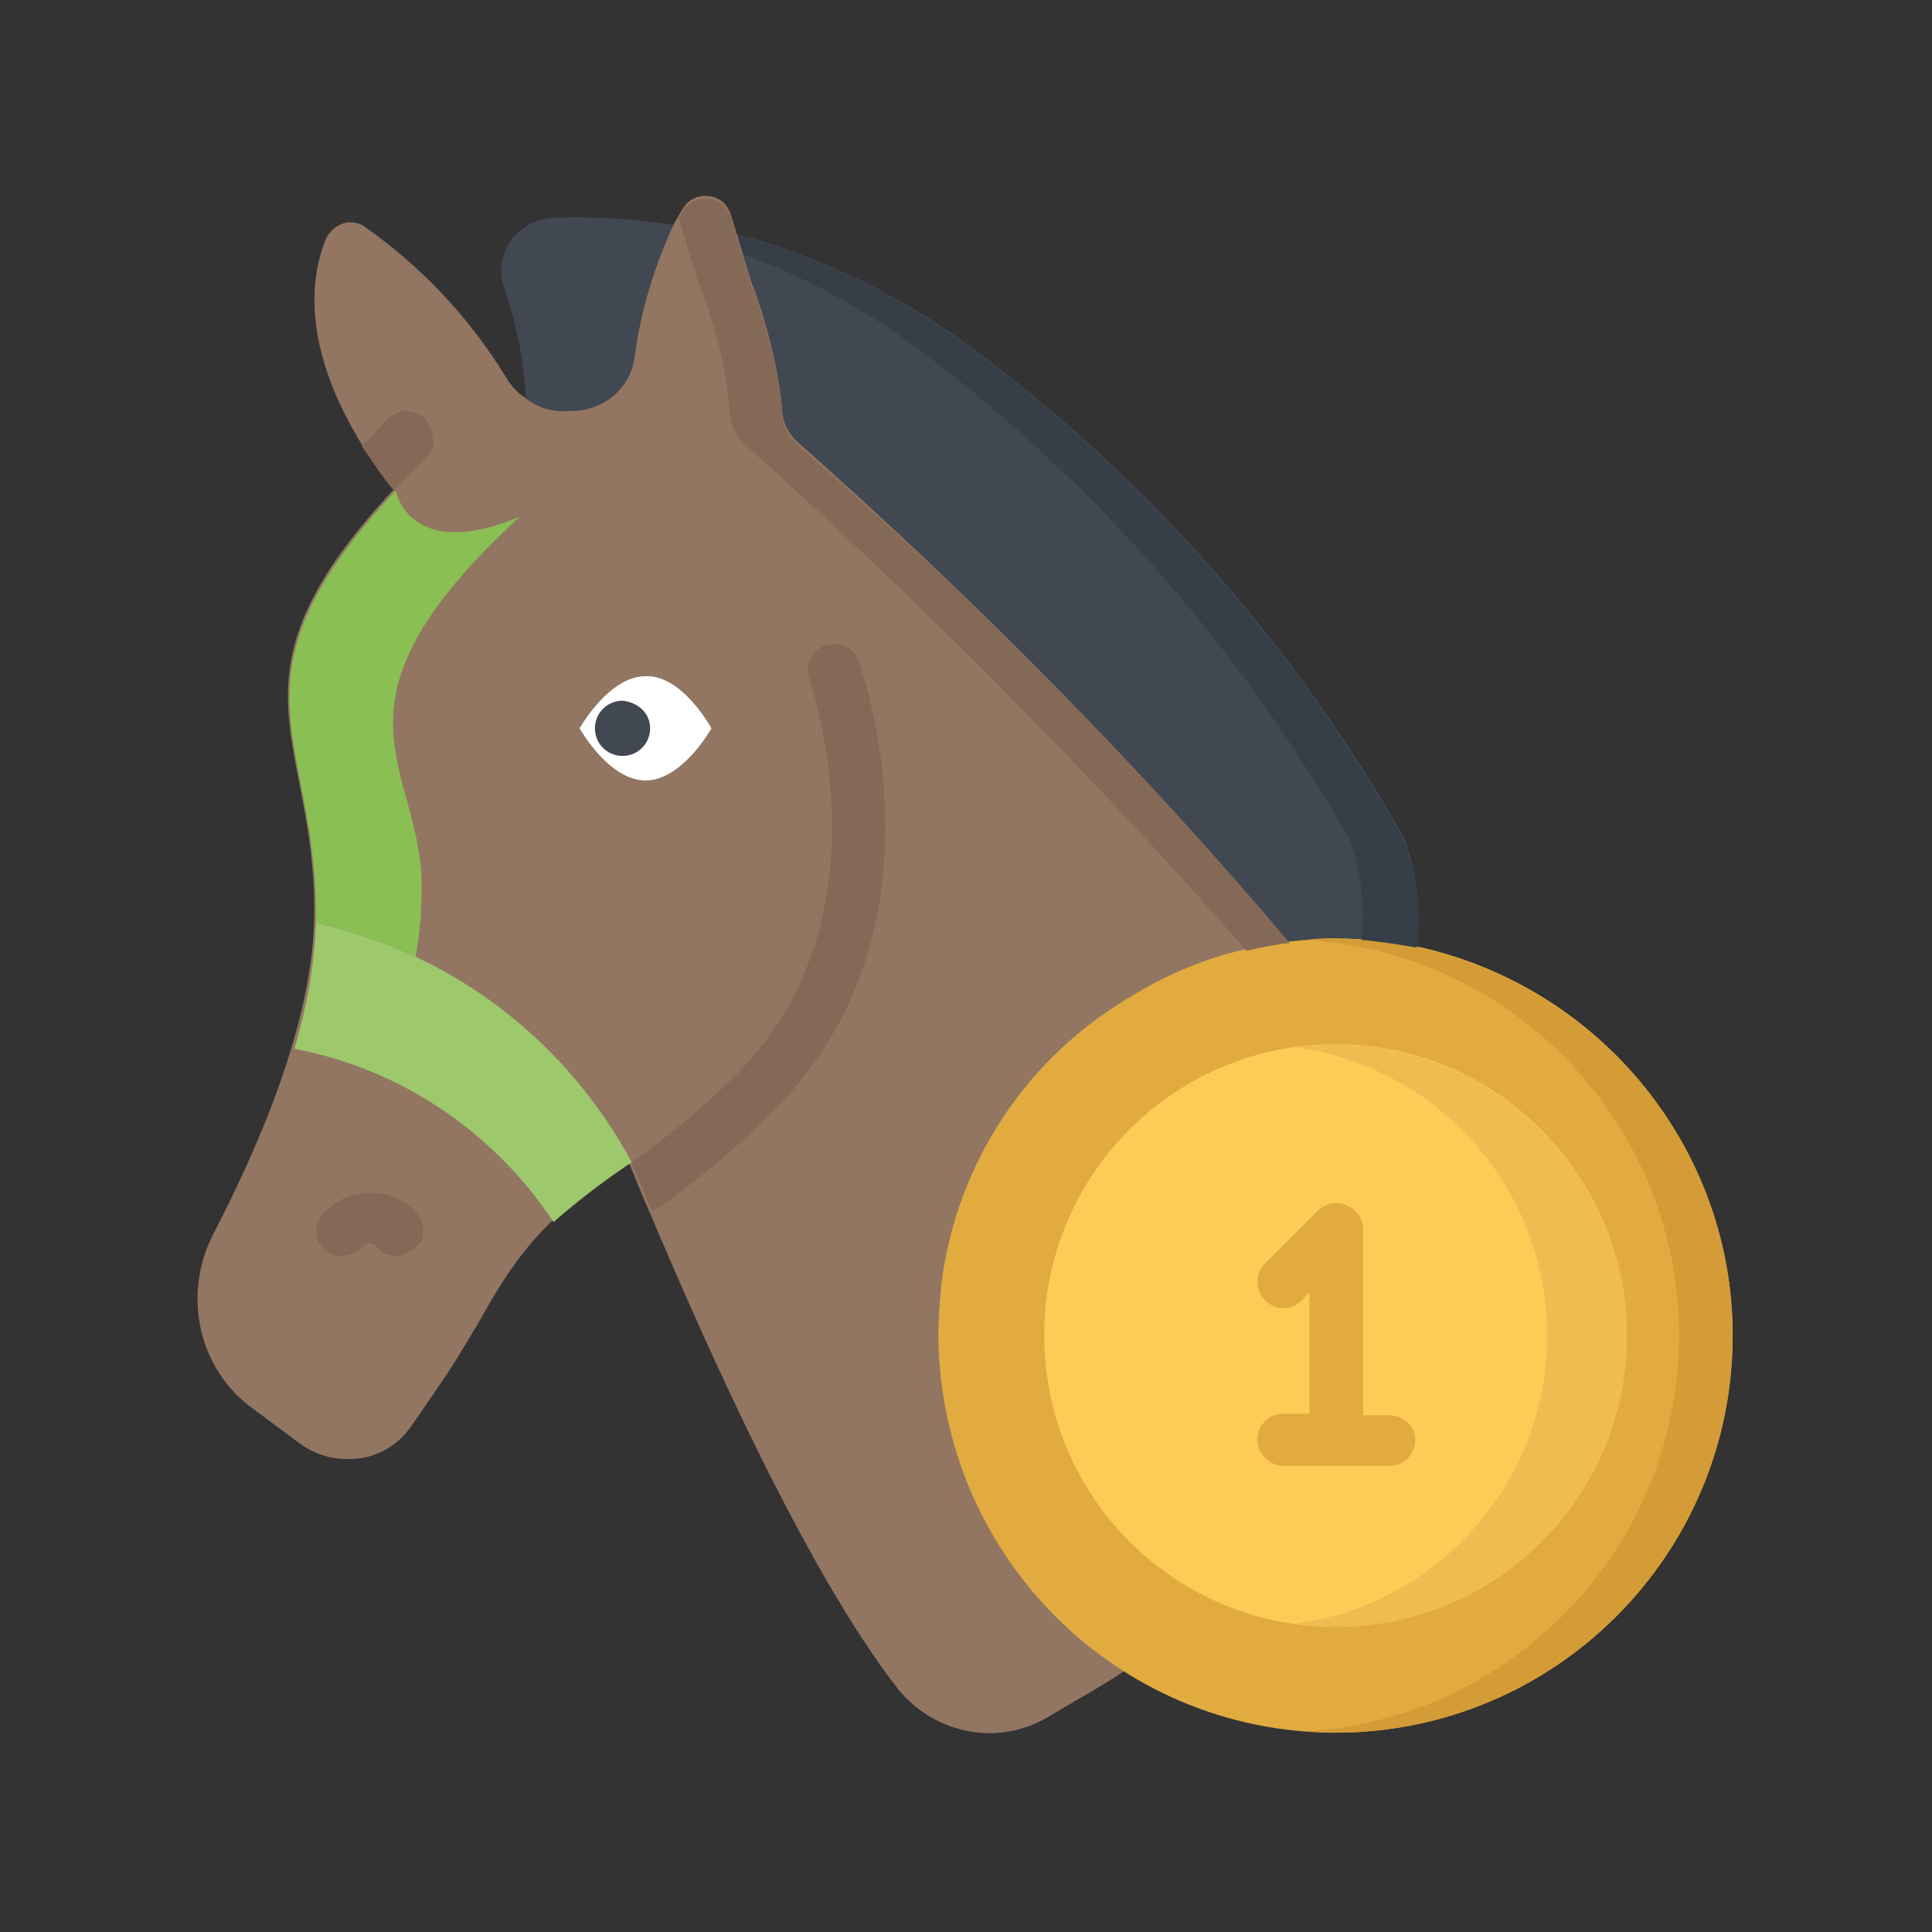 <?xml version="1.0" encoding="utf-8"?>
<!-- Generator: Adobe Illustrator 24.3.0, SVG Export Plug-In . SVG Version: 6.00 Build 0)  -->
<svg version="1.1" id="Layer_1" xmlns="http://www.w3.org/2000/svg" xmlns:xlink="http://www.w3.org/1999/xlink" x="0px" y="0px"
	 viewBox="0 0 126 126" enable-background="new 0 0 126 126" xml:space="preserve">
<rect x="0" y="0" width="126" height="126" fill="#333333" stroke="none"/>
<g>
	<path fill="#424852" d="M34.3,26.1c-0.1-2.5-0.6-4.9-1.4-7.3c-0.4-1-0.2-2.2,0.4-3.1s1.7-1.4,2.8-1.5c2.7-0.1,5.4,0.1,8.1,0.5
		l4,0.6c5.8,1.6,11.2,4.3,16,8c11.2,8.5,20.5,19.2,27.4,31.4c0.8,2.3,1.1,4.7,0.8,7.1c-1.7-0.4-3.5-0.5-5.3-0.5c-1,0-2,0.1-2.9,0.2
		h-0.1c-8.7-10.4-43.9-28.9-50.4-32.9C33,28.1,34.4,26.2,34.3,26.1z"/>
	<path fill="#927662" d="M84.1,61.5L73.3,109c-1.2,0.8-2.6,1.6-3.3,2l-1.7,1c-3.2,1.9-7.3,1.1-9.7-1.8c-6-7.7-12.5-22.3-16.3-31.3
		c-0.5-1.1-0.9-2.2-1.3-3.1c-3.7,2.6-6.2,4.1-9.3,9.6c-0.8,1.4-1.7,2.9-2.6,4.3l-2.2,3.2c-0.8,1.2-2,2-3.4,2.2s-2.8-0.1-4-1
		l-3.1-2.3c-3.5-2.6-4.5-7.4-2.5-11.3c2.9-5.6,6.6-13.9,6.6-21.1c0-11.5-6.3-15.2,5.2-27.5c0,0,0,0,0,0c-0.8-0.9-1.4-1.9-2.1-2.9
		c-1.9-3.1-4.3-8.3-2.4-13.3c0.2-0.5,0.6-0.9,1.1-1.1c0.5-0.2,1.1-0.1,1.5,0.2c3.7,2.6,6.8,5.9,9.2,9.8c0.3,0.5,0.7,1,1.2,1.3
		c0.8,0.7,1.9,1,2.9,0.9l0.4,0c2-0.1,3.7-1.6,3.9-3.6c0.4-3,1.3-5.9,2.6-8.7c0.2-0.3,0.4-0.7,0.6-1c0.4-0.6,1.1-0.8,1.7-0.7
		c0.7,0.1,1.2,0.6,1.4,1.3c0.1,0.3,0.2,0.7,0.3,1c0.3,1,0.6,2,0.9,3c0.1,0.3,0.2,0.6,0.3,0.8c0.2,0.5,0.3,1,0.5,1.5
		c0.6,2,1.1,4.1,1.3,6.2c0,0.9,0.4,1.7,1.1,2.3C63.6,39.1,74.3,49.9,84.1,61.5z"/>
	<path fill="#927662" d="M61.5,83.7c-0.2,1.1-0.2,2.3-0.2,3.4"/>
	<path fill="#FFFFFF" d="M46.4,47.5c0,0-1.9,3.4-4.3,3.4c-2.4,0-4.3-3.4-4.3-3.4s1.9-3.4,4.3-3.4C44.5,44,46.4,47.5,46.4,47.5z"/>
	<path fill="#E1AB40" d="M113,87.1c0,14.3-11.6,25.9-25.9,25.9c-14.3,0-25.8-11.6-25.9-25.9c0-1.2,0.1-2.3,0.2-3.4
		c1-7.9,5.6-14.8,12.5-18.8c1.8-1.1,3.8-2,5.8-2.6c1.4-0.4,2.8-0.7,4.3-0.9h0.1c1-0.1,2-0.2,2.9-0.2c1.8,0,3.5,0.2,5.3,0.5
		C104.4,64.3,113,74.9,113,87.1z"/>
	<path fill="#FDCC57" d="M106.1,87.1c0,10.5-8.5,19-19,19s-19-8.5-19-19c0-10.5,8.5-19,19-19S106.1,76.7,106.1,87.1z"/>
	<path fill="#9EC86C" d="M41.2,75.8c-1.8,1.2-3.5,2.5-5.1,3.9c-3.9-5.9-10-10-16.9-11.3c0.8-2.7,1.3-5.4,1.4-8.2
		C29.4,62.1,36.9,67.8,41.2,75.8z"/>
	<path fill="#89BF53" d="M27.5,57.8c0,1.5-0.1,3.1-0.4,4.6c-2.1-1-4.2-1.7-6.5-2.2c0-0.2,0-0.4,0-0.7c0-11.5-6.3-15.2,5.2-27.5
		c0.1,0.4,1.2,4.6,8.1,1.7C20.4,46.1,27.5,49.9,27.5,57.8z"/>
	<path fill="#D49C37" d="M113,87.1c0,14.3-11.6,25.9-25.9,25.9c-0.6,0-1.2,0-1.8-0.1c13.6-0.9,24.2-12.2,24.2-25.8
		c0-13.6-10.6-24.9-24.2-25.8c0.6-0.1,1.2-0.1,1.7-0.1C101.4,61.3,113,72.9,113,87.1z"/>
	<path fill="#EEBC50" d="M106.1,87.1c0,10.5-8.5,19-19,19c-0.9,0-1.7-0.1-2.6-0.2c9.4-1.3,16.4-9.3,16.4-18.8
		c0-9.5-7-17.5-16.4-18.8c0.9-0.1,1.7-0.2,2.6-0.2C97.6,68.2,106.1,76.7,106.1,87.1z"/>
	<path fill="#836956" d="M84.1,61.5c-1,0.1-1.9,0.3-2.8,0.5C71.1,50.4,60.2,39.4,48.7,29.1c-0.7-0.6-1.1-1.4-1.1-2.3
		c-0.2-2.1-0.6-4.2-1.3-6.2c-0.1-0.5-0.3-1-0.5-1.5c-0.1-0.3-0.2-0.6-0.3-0.8c-0.3-1-0.6-1.9-0.9-3c-0.1-0.3-0.2-0.7-0.3-1v0
		c0.1-0.2,0.2-0.4,0.3-0.6c0.4-0.6,1.1-0.8,1.7-0.7c0.7,0.1,1.2,0.6,1.4,1.3c0.1,0.3,0.2,0.7,0.3,1c0.3,1,0.6,2,0.9,3
		c0.1,0.3,0.2,0.6,0.3,0.8c0.2,0.5,0.3,1,0.5,1.5c0.6,2,1.1,4.1,1.3,6.2c0,0.9,0.4,1.7,1.1,2.3C63.6,39.1,74.3,49.9,84.1,61.5z"/>
	<path fill="#363E47" d="M92.4,61.8c-1.2-0.2-2.4-0.4-3.6-0.5c0.2-2.2,0-4.5-0.8-6.6c-7-12.2-16.3-22.9-27.4-31.4
		c-3.6-2.8-7.7-5.1-12.1-6.7c-0.1-0.4-0.3-0.9-0.4-1.3c5.8,1.6,11.2,4.3,16,8c11.2,8.5,20.5,19.2,27.4,31.4
		C92.4,57,92.7,59.4,92.4,61.8z"/>
	<g>
		<path fill="#836956" d="M50.4,72.5c-2.2,2.2-4.7,4.3-7.2,6.1c-0.2,0.2-0.5,0.3-0.7,0.3c-0.5-1.1-0.9-2.2-1.3-3.1
			c2.4-1.7,4.7-3.6,6.8-5.7c10.3-10.3,4.8-25.6,4.8-25.8c-0.3-0.9,0.1-1.9,1-2.2c0.9-0.3,1.9,0.1,2.2,1
			C56.2,43.8,62.3,60.6,50.4,72.5z"/>
		<path fill="#836956" d="M27.9,29.7L27.9,29.7c-0.5,0.5-1.4,1.4-2.2,2.3c-0.8-0.9-1.4-1.9-2.1-2.9c0.7-0.7,1.3-1.4,1.7-1.8
			c0.3-0.3,0.8-0.5,1.2-0.5c0.5,0,0.9,0.2,1.2,0.5c0.3,0.3,0.5,0.7,0.5,1.2C28.4,28.9,28.2,29.4,27.9,29.7z"/>
		<path fill="#836956" d="M25.8,81.9c-0.5,0-0.9-0.2-1.2-0.5c-0.1-0.2-0.3-0.3-0.5-0.3c-0.2,0-0.4,0.1-0.5,0.3
			c-0.4,0.4-1.1,0.6-1.7,0.5c-0.6-0.2-1.1-0.6-1.2-1.2c-0.2-0.6,0-1.2,0.5-1.7c1.6-1.6,4.3-1.6,5.9,0c0.5,0.5,0.6,1.2,0.4,1.9
			C27.1,81.5,26.4,81.9,25.8,81.9z"/>
	</g>
	<path fill="#E1AB40" d="M90.6,92.3h-1.7V80.2c0-0.7-0.4-1.3-1.1-1.6c-0.6-0.3-1.4-0.1-1.9,0.4l-3.4,3.4c-0.7,0.7-0.6,1.8,0,2.4
		c0.7,0.7,1.7,0.7,2.4,0l0.5-0.5v7.9h-1.7c-1,0-1.7,0.8-1.7,1.7s0.8,1.7,1.7,1.7h6.9c1,0,1.7-0.8,1.7-1.7S91.5,92.3,90.6,92.3z"/>
	<path fill="#424852" d="M42.4,47.5c0,1-0.8,1.8-1.8,1.8c-1,0-1.8-0.8-1.8-1.8c0-1,0.8-1.8,1.8-1.8C41.6,45.8,42.4,46.5,42.4,47.5z"
		/>
</g>
</svg>
